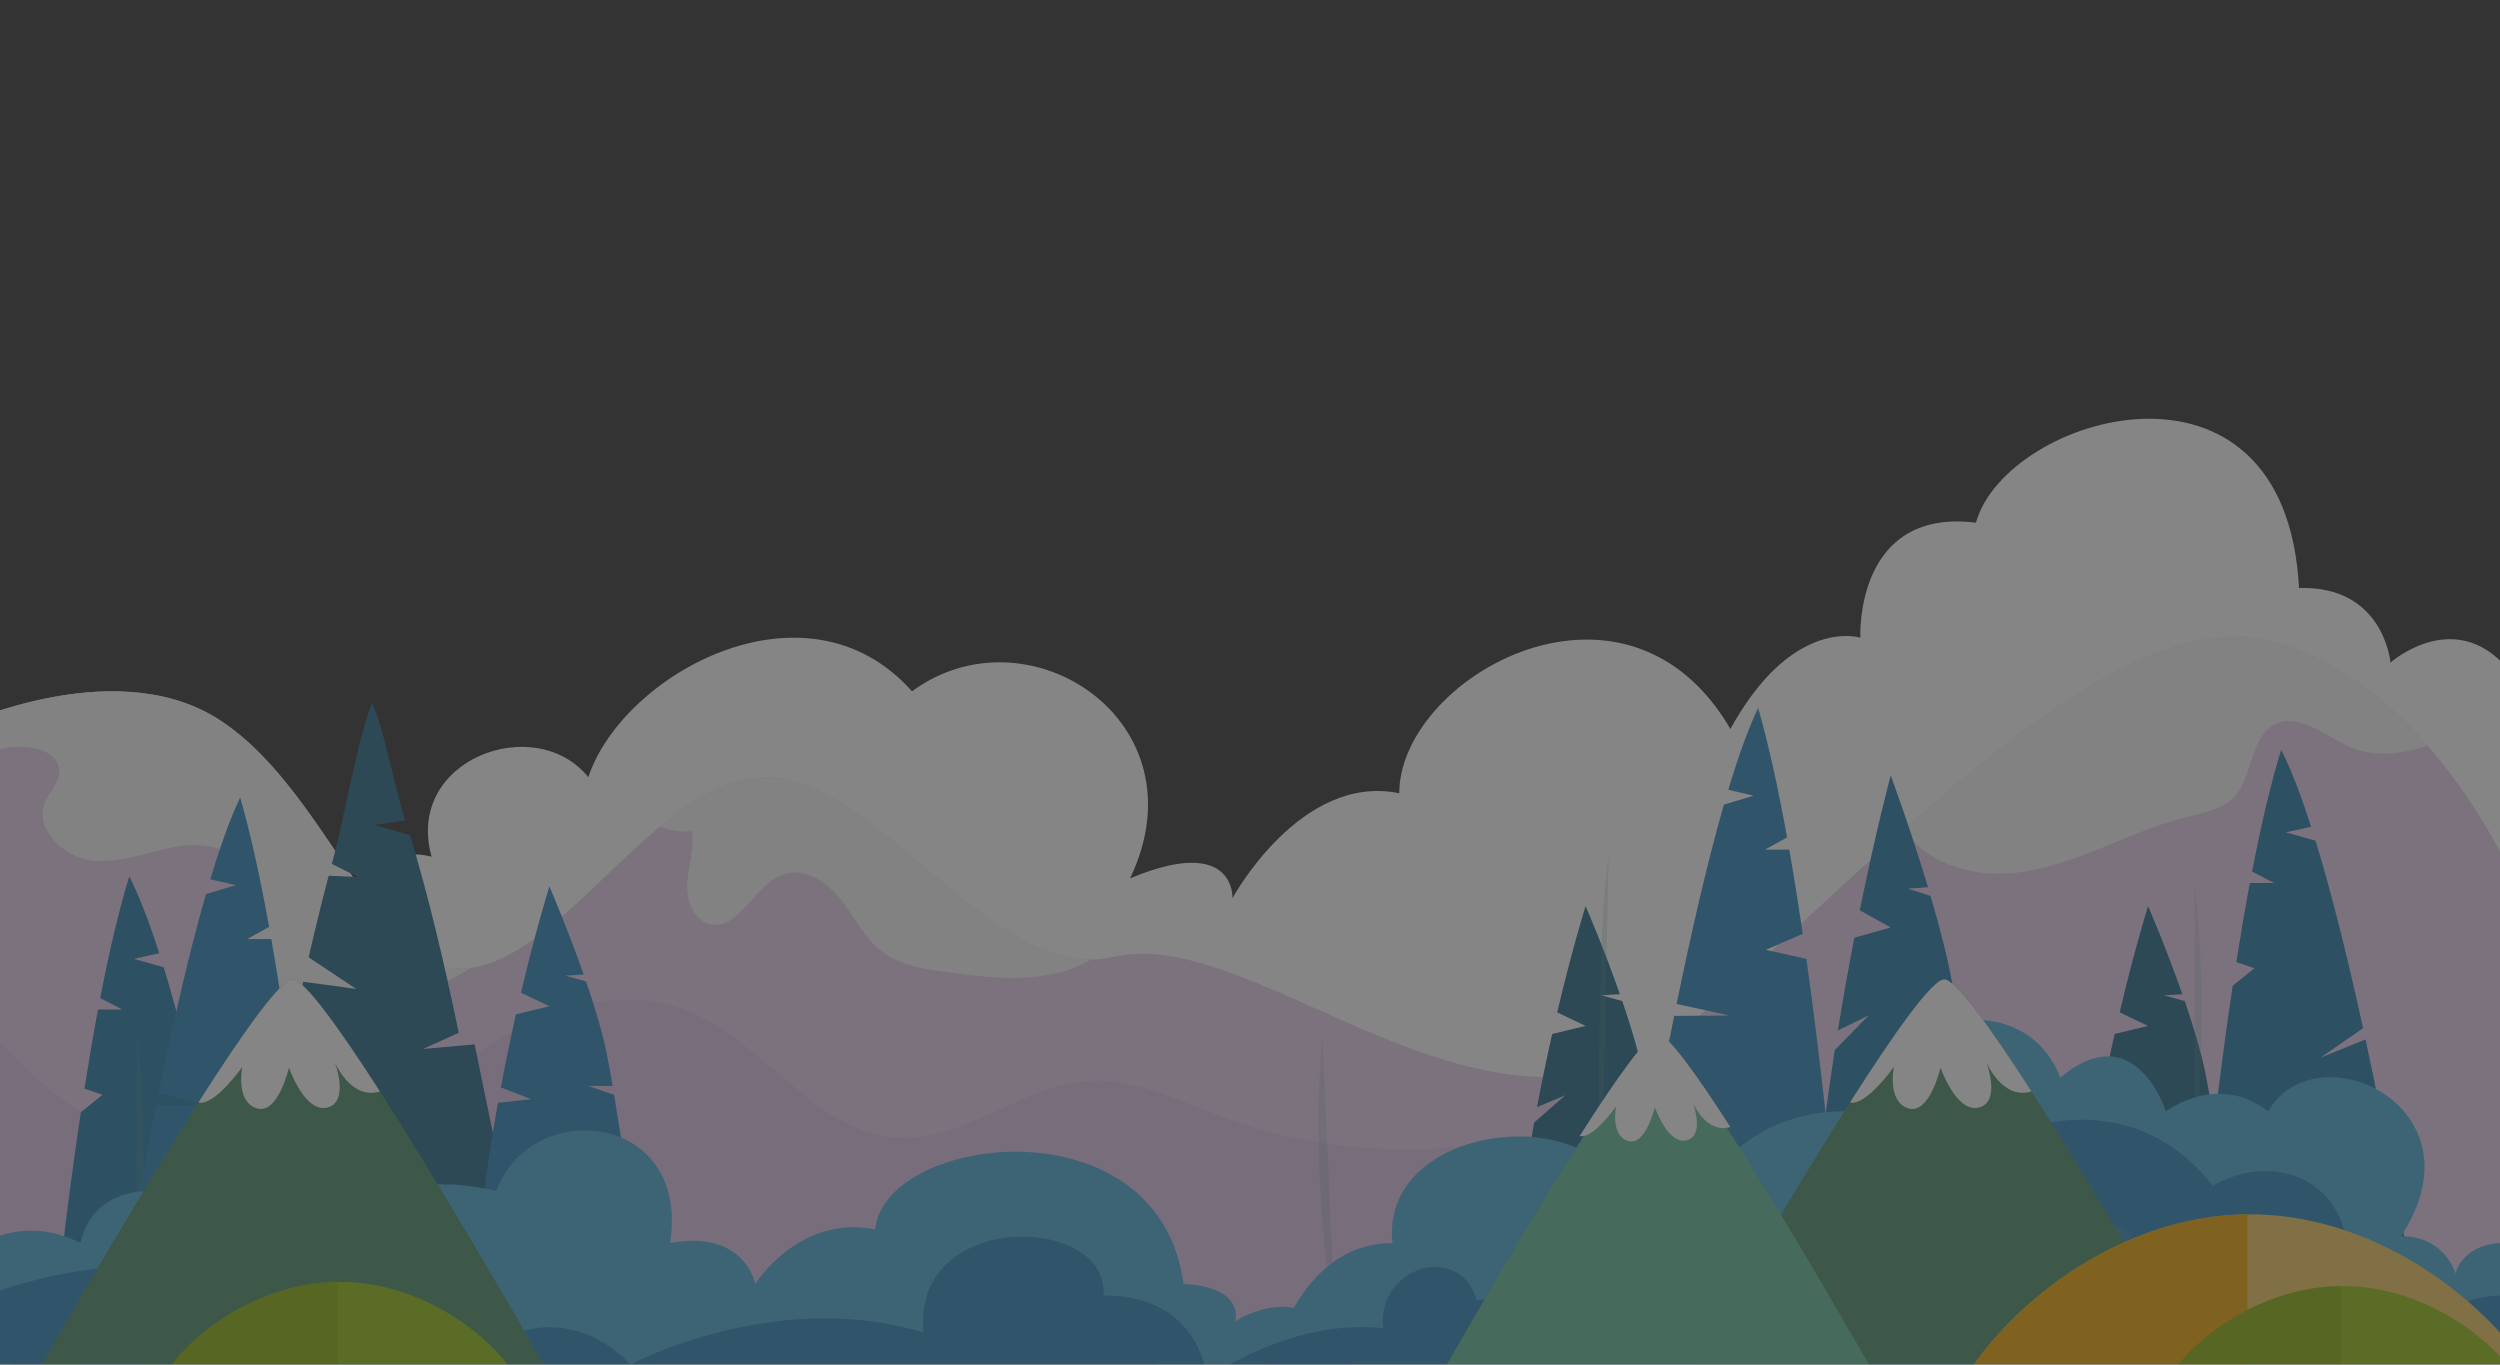 <?xml version="1.0" encoding="utf-8"?>
<!-- Generator: Adobe Illustrator 16.0.0, SVG Export Plug-In . SVG Version: 6.00 Build 0)  -->
<!DOCTYPE svg PUBLIC "-//W3C//DTD SVG 1.1//EN" "http://www.w3.org/Graphics/SVG/1.1/DTD/svg11.dtd">
<svg version="1.1" id="圖層_1" xmlns="http://www.w3.org/2000/svg" xmlns:xlink="http://www.w3.org/1999/xlink" x="0px" y="0px"
	 width="480px" height="262px" viewBox="0 0 480 262" enable-background="new 0 0 480 262" xml:space="preserve">
<rect x="0" y="0" width="480" height="262" fill="#333333" stroke="none"/>
<g opacity="0.4">
	<defs>
		<rect id="SVGID_3_" y="76.493" opacity="0.4" width="480" height="185.507"/>
	</defs>
	<clipPath id="SVGID_2_">
		<use xlink:href="#SVGID_3_"  overflow="visible"/>
	</clipPath>
	<g clip-path="url(#SVGID_2_)">
		<path fill="#FFFFFF" d="M482.552,129.709v80.805l-14.84,0.458l-8.342,0.263l-16.682,0.518l-3.162,0.099l-3.089,0.1l-2.957,0.092
			l-9.527,0.295l-1.744,0.058l-0.828,0.021l-4.235,0.137l-1.574,0.045l-8.577,0.27l-20.002,0.623l-11.581,0.36l-2.257,0.066
			l-0.484,0.019l-5.626,0.17l-6.006,0.191l-13.936,0.434l-2.86,0.092l-12.401,0.387l-7.724,0.235l-0.832,0.027l-15.511,0.484
			l-0.801,0.025l-5.914,0.185l-1.068,0.032l-10.399,0.321l-0.416,0.013l-15.92,0.5l-0.335,0.005l-4.467,0.14l-1.805,0.058
			l-11.914,0.374l-1.561,0.046l-7.293,0.231l-3.874,0.117l-117.85,3.671l-4.401,0.13l-20.585,0.645l-3.516,0.111l-1.841,0.059
			l-42.534,1.319l-1.239,0.038l-5.89,0.184l-0.897,0.034l-2.159,0.065l-1.166,0.032l-3.278,0.104l-3.877,0.118l-5.226,0.165
			l-1.312,0.04l-12.361,0.384l-23.154,0.723v-48.009c0,0,11.016-17.713,26.066-9.18c1.129-1.235,2.342-2.35,3.62-3.346
			c12.669-9.844,31.936-8.013,42.462,3.745c1.352,1.501,2.551,3.166,3.58,4.988c0,0,0.865-1.808,2.518-3.889
			c2.244-2.806,5.915-6.104,10.84-6.085c0.971,0.007,1.994,0.145,3.056,0.435c-5.231-18.723,19.942-27.886,30.093-15.268
			c6.54-19.812,41.873-39.332,62.148-16.485c22.245-16.407,56.268,5.776,41.873,35.904c20.283-8.48,19.659,3.803,19.659,3.803
			s13.05-24.062,32.022-20.14c0-20.468,36.815-42.966,58.364-19.489c1.861,2.031,3.612,4.4,5.213,7.147
			c4.671-8.472,9.482-12.998,13.627-15.371c6.485-3.718,11.318-2.151,11.318-2.151s-1.199-24.972,22.2-22.086
			c5.729-20.667,59.443-36.682,62.028,12.545c16.322-0.499,17.562,14.316,17.562,14.316S472.054,115.615,482.552,129.709z"/>
		<g>
			<path fill="#E6CFED" d="M482.552,168.637v102.352H-9.279v-131.03c0,0,30.295-14.708,50.75-2.164
				c9.273,5.693,16.42,15.962,22.893,25.562c0.971,1.449,1.936,2.879,2.879,4.274c0.164,0.236,0.321,0.475,0.485,0.709
				c0.414,0.604,0.826,1.207,1.239,1.796c5.365,7.714,10.506,13.989,16.355,15.491c0.695,0.177,1.404,0.288,2.118,0.329
				c1.023,0.05,2.046,0,3.062-0.146h0.007c4.066-0.584,8.099-2.684,12.125-5.601c1.752-1.268,3.496-2.691,5.246-4.212
				c6.217-5.395,12.467-12.019,18.88-17.332c6.531-5.402,13.228-9.448,20.231-9.448c20.224,0,40.842,35.09,62.527,34.999
				c1.449-0.006,2.898-0.171,4.361-0.513c9.2-2.155,20.368,1.902,32.514,7.188c5.036,2.19,10.242,4.592,15.549,6.855
				c5.056,2.15,10.202,4.167,15.377,5.749c3.129,0.957,6.269,1.758,9.412,2.321c1.565,0.29,3.134,0.513,4.693,0.669
				c4.099,0.435,8.177,0.413,12.225-0.21c1.114-0.169,2.23-0.392,3.338-0.662c0.334-0.078,0.674-0.164,1.01-0.257
				c4.826-1.283,9.574-3.534,14.191-6.989c0.846-0.637,1.684-1.311,2.523-2.033c3.759-3.225,7.576-6.623,11.438-10.126
				c5.541-5.022,11.169-10.255,16.827-15.463c0.125-0.111,0.243-0.223,0.366-0.334c1.352-1.246,2.702-2.485,4.053-3.72
				c2.736-2.504,5.476-4.982,8.211-7.422c1.332-1.187,2.663-2.359,3.987-3.521c0.229-0.197,0.452-0.394,0.675-0.584
				c2.802-2.439,5.588-4.812,8.362-7.095c2.517-2.072,5.022-4.073,7.515-5.973c5.744-4.395,11.404-8.283,16.919-11.431
				c11.345-6.468,22.081-9.771,31.694-7.752c12.984,2.734,23.516,11.286,31.352,20.258
				C476.867,155.499,482.552,168.637,482.552,168.637z"/>
			<path opacity="0.1" fill="#9D56A0" d="M323.285,215.472c0.005,5.102-0.619,10.203-2.172,14.853
				c-1.593,4.796-4.17,9.116-8.052,12.465c-0.021,0.015-0.033,0.033-0.053,0.046c-5.148,4.428-11.87,6.493-18.513,7.957
				c-0.23,0.051-0.46,0.099-0.69,0.148c-0.188,0.041-0.387,0.086-0.576,0.12c-3.213,0.681-6.445,1.264-9.699,1.782
				c-3.146,0.5-6.302,0.94-9.47,1.338c-3.62,0.461-7.247,0.873-10.878,1.279c-2.237,0.25-4.467,0.498-6.703,0.748
				c-0.013,0-0.026,0.007-0.039,0.007c-0.053,0.007-0.104,0.013-0.157,0.019c-3.331,0.375-6.663,0.768-9.982,1.199
				c-0.314,0.047-0.628,0.087-0.949,0.126c-2.65,0.36-5.292,0.747-7.922,1.18c-2.288,0.382-4.57,0.794-6.84,1.254
				c-0.918,0.183-1.842,0.379-2.754,0.583c-0.111,0.021-0.225,0.046-0.328,0.072c-1.128,0.242-2.244,0.505-3.357,0.78v0.007
				c-1.103,0.268-2.197,0.551-3.285,0.852c-1.85,0.505-3.686,1.057-5.516,1.653c-1.66,0.543-3.312,1.121-4.951,1.751
				c-0.537,0.203-1.076,0.412-1.613,0.628c-3.259,1.313-6.433,2.79-9.553,4.375c-0.198,0.099-0.389,0.196-0.586,0.295H-9.279
				v-77.499c3.666,1.777,7.096,4.484,9.992,7.298c4.678,4.538,9.273,9.752,14.92,12.677c1.744,0.905,3.588,1.587,5.561,1.968
				c1.699,0.327,3.377,0.406,5.043,0.301c0.407-0.026,0.814-0.064,1.22-0.11c2.63-0.315,5.228-1.068,7.812-2.04
				c1.055-0.395,2.105-0.826,3.16-1.286c4.557-1.961,9.109-4.314,13.783-5.803c0.801-0.256,1.615-0.486,2.421-0.676
				c2.118-0.524,4.263-0.819,6.453-0.786c7.397,0.117,14.8,4.078,21.923,2.06c3.135-0.892,5.816-2.86,8.485-4.775
				c0.414-0.301,0.833-0.596,1.247-0.892c1.789-1.253,3.671-2.419,5.619-3.476c4.859-2.636,10.145-4.577,15.502-5.469
				c6.23-1.024,12.552-0.631,18.421,1.764c14.696,6.005,24.343,23.372,40.199,24.211c12.833,0.683,23.798-10.146,36.625-10.913
				c8.8-0.524,17.063,3.734,25.313,6.833c2.545,0.959,5.121,1.805,7.731,2.533c1.241,0.354,2.479,0.682,3.73,0.979
				c2.422,0.581,4.859,1.072,7.318,1.468c0.538,0.099,1.082,0.177,1.628,0.256c4.163,0.616,8.373,0.964,12.583,1.056
				c0.551,0.013,1.108,0.019,1.659,0.019c3.825,0.028,7.654-0.156,11.463-0.556c1.995-0.205,3.975-0.474,5.948-0.795
				c0.899-0.144,1.796-0.301,2.689-0.479c1.043-0.189,2.086-0.404,3.127-0.636c2.591-0.57,5.154-1.245,7.693-2.02
				c0.386-0.117,0.773-0.236,1.153-0.36c1.961-0.616,3.903-1.298,5.823-2.039c0.287-0.112,0.57-0.224,0.859-0.341
				c5.122-2.021,10.073-4.475,14.786-7.339C323.027,209.162,323.276,212.315,323.285,215.472z"/>
			<path fill="#F8F8F8" d="M90.503,185.811c-1.495,0.898-3.017,1.751-4.558,2.557c-0.951,0.505-1.908,0.991-2.879,1.455
				c-6.826,3.294-14.485,5.807-21.909,4.278c-1.325-0.275-2.629-0.717-3.876-1.307c-5.718-2.688-10.139-8.387-9.403-14.571
				c0.321-2.701,1.567-5.325,1.265-8.033c-0.642-5.777-7.784-8.485-13.555-7.855c-5.127,0.563-10.078,2.707-15.181,2.957
				c-0.644,0.032-1.292,0.037-1.94,0c-5.805-0.327-12.002-5.816-9.831-11.207c0.8-1.98,2.609-3.601,2.735-5.739
				c0.254-4.497-6.243-5.58-10.658-4.676c-3.377,0.689-6.708,1.562-9.992,2.604v-6.314c0,0,30.295-14.708,50.75-2.164
				c9.273,5.693,16.42,15.962,22.893,25.562c0.971,1.449,1.936,2.879,2.879,4.274c0.164,0.236,0.321,0.475,0.485,0.709
				c0.414,0.604,0.826,1.207,1.239,1.796c5.365,7.714,10.506,13.989,16.355,15.491c0.695,0.177,1.404,0.288,2.118,0.329
				C88.464,186.006,89.486,185.956,90.503,185.811z"/>
			<path fill="#F8F8F8" d="M209.52,184.217c-8.157,4.86-18.716,3.717-28.264,2.354c-4.098-0.589-8.381-1.252-11.719-3.712
				c-3.463-2.545-5.363-6.635-8.006-10.033c-2.645-3.39-6.927-6.321-11.013-4.99c-5.771,1.869-8.708,11.267-14.511,9.51
				c-3.122-0.944-4.289-4.834-4.041-8.086c0.25-3.245,1.404-6.48,0.893-9.699c-2.065,0.241-4.191-0.072-6.099-0.894
				c6.531-5.402,13.228-9.448,20.231-9.448C167.216,149.218,187.834,184.308,209.52,184.217z"/>
			<path fill="#F8F8F8" d="M466.111,143.173c-4.918,1.632-9.973,2.287-14.669,0.346c-4.906-2.032-9.864-6.808-14.63-4.466
				c-4.899,2.408-4.134,9.968-7.869,13.942c-2.355,2.512-6.033,3.115-9.371,3.942c-14.114,3.501-28.245,14.224-43.406,9.723
				c-4.919-1.454-8.335-4.077-10.559-7.39c24.796-22.093,49.359-40.52,69.152-36.355
				C447.744,125.649,458.275,134.201,466.111,143.173z"/>
		</g>
	</g>
	<g clip-path="url(#SVGID_2_)">
		<path fill="#246887" d="M319.959,233.812l-7.112-0.929l6.801-1.131c-0.988-6.547-1.962-12.802-2.784-17.767l-4.99-1.709h4.7
			c-0.438-2.581-0.824-4.729-1.141-6.272c-0.854-4.175-2.345-9.091-3.957-13.799l-4.02-1.106l3.563-0.21
			c-3.155-9.009-6.583-16.924-6.583-16.924s-2.499,7.911-5.458,20.409v0.004l5.458,2.597l-6.417,1.547
			c-0.969,4.286-1.957,9-2.911,14.039l5.442-2.278l-5.985,5.232c-3.03,16.809-5.484,36.823-5.062,56.32c26.256,0,35.956,0,35.956,0
			S322.696,252.097,319.959,233.812z"/>
		<path fill="#246887" d="M427.954,233.812l-7.112-0.929l6.801-1.131c-0.988-6.547-1.962-12.802-2.784-17.767l-4.99-1.709h4.7
			c-0.438-2.581-0.824-4.729-1.141-6.272c-0.854-4.175-2.345-9.091-3.957-13.799l-4.02-1.106l3.563-0.21
			c-3.155-9.009-6.583-16.924-6.583-16.924s-2.499,7.911-5.458,20.409v0.004l5.458,2.597l-6.417,1.547
			c-0.969,4.286-1.957,9-2.911,14.039l5.442-2.278l-5.985,5.232c-3.03,16.809-5.484,36.823-5.062,56.32c26.256,0,35.956,0,35.956,0
			S430.691,252.097,427.954,233.812z"/>
		<path fill="#246887" d="M81.172,201.407l6.912-3.116c-2.835-13.646-6.002-26.981-9.375-37.938l-6.839-1.981l5.938-0.855
			c-2.035-6.287-4.256-18.481-6.398-22.501c-2.751,6.782-5.25,21.839-7.696,30.852l5.039,2.519l-5.646-0.248
			c-1.335,5.046-2.617,10.307-3.843,15.669l9.119,6.062l-10.168-1.373c-8.831,40.15-14.381,83.986-14.381,83.986l63.568,6.316
			c0,0-8.811-41.763-16.274-78.278L81.172,201.407z"/>
		<path fill="#247CA7" d="M445.501,203.094l8.205-5.693c-2.834-12.966-5.937-25.616-9.121-35.983l-5.721-1.61l4.876-1.069
			c-1.909-5.942-3.842-11.014-5.76-14.778c-2.027,6.617-3.889,14.633-5.581,23.379l4.254,2.201h-4.673
			c-0.921,4.894-1.789,9.991-2.605,15.186l3.461,1.176l-4.159,3.364c-5.838,38.867-8.833,81.132-8.833,81.132h47.332
			c0,0-5.511-36.145-13-70.839L445.501,203.094z"/>
		<path opacity="0.2" fill="#67A2A0" d="M253.902,199.09l2.588,57.421C256.49,256.511,251.285,226.904,253.902,199.09z"/>
		<path opacity="0.2" fill="#67A2A0" d="M421.383,169.82v53.973C421.383,223.793,424.347,194.244,421.383,169.82z"/>
		<path fill="#247CA7" d="M32.34,227.386l8.205-5.693c-2.836-12.965-5.938-25.617-9.121-35.982l-5.72-1.611l4.875-1.069
			c-1.909-5.942-3.843-11.015-5.76-14.778c-2.026,6.618-3.888,14.635-5.581,23.378l4.254,2.201h-4.673
			c-0.921,4.896-1.788,9.993-2.605,15.186l3.46,1.176l-4.157,3.365c-5.839,38.867-8.833,81.132-8.833,81.132h47.332
			c0,0-5.512-36.143-13.002-70.838L32.34,227.386z"/>
		<path opacity="0.2" fill="#67A2A0" d="M26.236,198.118v53.97C26.236,252.088,29.2,222.539,26.236,198.118z"/>
		<path fill="#2B87BE" d="M332.059,194.981l-10.151-2.222c2.824-13.791,5.911-27.246,9.081-38.27l5.696-1.713l-4.855-1.14
			c1.901-6.32,3.827-11.714,5.737-15.718c2.017,7.04,3.871,15.564,5.555,24.864l-4.235,2.344h4.653
			c0.916,5.204,1.781,10.627,2.596,16.151l-7.09,3.088l7.783,1.739c5.813,41.339,8.795,86.29,8.795,86.29h-47.127
			c0,0,5.488-38.442,12.943-75.342L332.059,194.981z"/>
		<path fill="#247CA7" d="M379.896,224.817l-7.733-1.179l7.396-1.434c-1.075-8.308-2.135-16.246-3.03-22.546l-5.423-2.168h5.11
			c-0.476-3.274-0.898-6.003-1.242-7.959c-0.928-5.297-2.549-11.534-4.302-17.511l-4.371-1.402l3.876-0.268
			c-3.431-11.432-7.161-21.475-7.161-21.475s-2.717,10.039-5.934,25.898v0.004l5.934,3.295l-6.977,1.963
			c-1.055,5.438-2.128,11.419-3.168,17.812l5.922-2.887l-6.51,6.638c-3.295,21.329-5.965,46.726-5.506,71.466
			c28.551,0,39.1,0,39.1,0S382.873,248.019,379.896,224.817z"/>
		<path opacity="0.2" fill="#67A2A0" d="M308.856,164.588l-1.597,75.598C307.26,240.186,305.949,183.487,308.856,164.588z"/>
		<path fill="#2B87BE" d="M40.611,212.16l-10.151-2.222c2.821-13.791,5.91-27.245,9.081-38.271l5.695-1.714l-4.854-1.137
			c1.901-6.321,3.827-11.715,5.735-15.719c2.018,7.039,3.871,15.565,5.557,24.864l-4.236,2.344h4.654
			c0.916,5.204,1.78,10.627,2.594,16.149l-7.088,3.091l7.781,1.738c5.814,41.341,8.797,86.29,8.797,86.29H17.048
			c0,0,5.487-38.44,12.944-75.341L40.611,212.16z"/>
		<path opacity="0.2" fill="#67A2A0" d="M44.422,211.269l-1.596,75.6C42.826,286.868,41.516,230.168,44.422,211.269z"/>
		<path fill="#2B87BE" d="M121.006,230.03l-7.112-0.927l6.8-1.132c-0.986-6.547-1.959-12.801-2.785-17.767l-4.988-1.708h4.699
			c-0.435-2.582-0.823-4.731-1.14-6.273c-0.854-4.175-2.345-9.091-3.958-13.799l-4.018-1.105l3.563-0.21
			c-3.155-9.009-6.585-16.923-6.585-16.923s-2.498,7.91-5.456,20.408v0.003l5.456,2.599l-6.414,1.546
			c-0.97,4.285-1.957,8.999-2.912,14.037l5.81,2.269l-6.352,0.688c-3.031,16.807-5.485,36.821-5.063,56.318
			c26.255,0,35.956,0,35.956,0S123.744,248.315,121.006,230.03z"/>
	</g>
	<path clip-path="url(#SVGID_2_)" fill="#4CADD7" d="M482.552,238.658v32.33H241.835c0,0,0.225-1.822,0.854-4.596
		c0.525-2.354,1.346-5.392,2.565-8.591c0.031-0.078,0.064-0.165,0.098-0.243c0.827-2.132,1.83-4.329,3.041-6.439
		c1.681-2.912,3.76-5.646,6.329-7.812c0.368-0.306,0.742-0.608,1.136-0.89c2.55-1.882,5.554-3.2,9.069-3.614
		c0.78-0.098,1.593-0.145,2.426-0.145c-0.406-3.672,0.314-6.885,1.837-9.606c2.313-4.138,6.479-7.141,11.344-8.924
		c1.462-0.539,2.99-0.967,4.546-1.28c0.124-0.026,0.247-0.047,0.372-0.072c1.26-0.235,2.538-0.4,3.823-0.484
		c0.067-0.014,0.132-0.014,0.197-0.014c0.944-0.064,1.888-0.086,2.826-0.06c2.729,0.06,5.411,0.467,7.896,1.239
		c2.544,0.788,4.877,1.955,6.819,3.518c0.21,0.161,0.407,0.331,0.604,0.51c2.465,2.17,4.223,5.037,4.872,8.63
		c4.282-2.519,6.958-2.622,8.624-1.79c2.669,1.318,2.775,5.003,2.775,5.003s0.49-1.81,1.774-4.387
		c1.109-2.216,2.801-5.01,5.28-7.713c3.087-3.377,7.396-6.608,13.299-8.405c0.938-0.289,1.908-0.538,2.926-0.749
		c2.741-0.556,5.783-0.82,9.153-0.681c0.63-2.965,1.87-5.619,3.548-7.916c1.324-1.823,2.932-3.423,4.716-4.768
		c2.184-1.646,4.629-2.911,7.187-3.75c0.414-0.139,0.833-0.263,1.26-0.374c1.487-0.405,3.01-0.671,4.518-0.762
		c3.077-0.217,6.127,0.217,8.866,1.371c3.954,1.658,7.273,4.82,9.162,9.711c5.29-4.438,9.435-4.74,12.557-3.344
		c4.296,1.928,6.663,7.058,7.438,9.036c0.197,0.499,0.288,0.795,0.288,0.795s0.46-0.362,1.286-0.84
		c0.964-0.571,2.433-1.312,4.235-1.844c0.302-0.09,0.61-0.176,0.926-0.248c0.393-0.098,0.798-0.177,1.213-0.242
		c2.911-0.473,6.388-0.236,9.961,1.823c0.662,0.38,1.34,0.832,2.006,1.351c0.296-0.512,0.617-0.998,0.951-1.442
		c0.768-1.009,1.64-1.856,2.598-2.559c1.291-0.943,2.734-1.618,4.263-2.032c5.264-1.456,11.535,0.104,16.072,3.875
		c6.256,5.199,9.201,14.611,1.627,26.119c8.505,0,10.473,7.18,10.473,7.18s0.367-1.959,2.321-3.617
		C475.404,239.538,478.101,238.364,482.552,238.658z"/>
	<path clip-path="url(#SVGID_2_)" fill="#4CADD7" d="M260.448,264.831c-1.34,0.551-2.604,1.068-3.799,1.562
		c-4.76,1.96-8.394,3.456-11.16,4.596c-0.025,0.008-0.06,0.021-0.085,0.033c-0.42,0.17-0.819,0.334-1.2,0.494
		c-0.893,0.365-1.678,0.692-2.374,0.975c-5.227,2.151-5.227,2.151-5.227,2.151l-1.489-0.02h-0.046l-0.328-0.007l-5.486-0.084
		l-5.045-0.073l-7.862-0.118l-6.388-0.091l-11.816-0.178l-5.227-0.079l-0.361-0.006l-24.48-0.361l-40.396-0.604l-16.793-0.248
		l-3.043-0.048l-0.381-0.005l-1.344-0.021l-15.023-0.222l-30.396-0.444l-10.445-0.159l-6.336-0.092l-0.768-0.013l-0.551-0.006
		l-18.898-0.284l-15.03-0.223l-17.948-0.269V242.98c0,0,8.859-9.85,21.581-5.64c1.036,0.342,2.091,0.778,3.174,1.317
		c1.128-5.9,5.751-9.147,10.761-9.816c0.42-0.059,0.84-0.092,1.26-0.11c1.442-0.071,2.893,0.07,4.275,0.413
		c4.689,1.167,8.676,4.688,9.221,10.492c0.596-0.479,1.174-0.899,1.744-1.272c0,0,0,0,0.006,0c0.381-0.249,0.754-0.473,1.123-0.677
		c0.006-0.005,0.012-0.005,0.02-0.005c1.953-1.069,3.73-1.516,5.33-1.536c3.548-0.057,6.217,1.956,7.916,3.804
		c1.436,1.575,2.176,3.03,2.176,3.03s8.645-19.758,33.715-14.774c0.741,0.144,1.496,0.315,2.27,0.505
		c0.32-0.885,0.693-1.725,1.12-2.505c0.768-1.416,1.698-2.668,2.761-3.758c5.24-5.402,13.535-6.789,20.055-4.04
		c1.816,0.762,3.494,1.842,4.932,3.266c3.188,3.124,5.174,7.857,4.793,14.217c-0.007,0.243-0.026,0.487-0.053,0.735
		c-0.014,0.222-0.033,0.445-0.064,0.669c-0.045,0.445-0.105,0.905-0.178,1.363c14.395-2.615,16.355,7.851,16.355,7.851
		s8.309-13.346,23.018-10.466c0.189-1.928,0.949-3.726,2.15-5.357c10.223-13.87,52.784-15.784,57.06,15.823
		c11.979,0.656,9.922,7.2,9.922,7.2s0.282-0.19,0.78-0.474c1.691-0.943,5.914-2.923,10.451-2.116
		c2.369,0.42,4.829,1.599,7.046,4.093c0.287,0.319,0.569,0.655,0.845,1.021c1.501,1.974,2.88,4.61,4.008,8.106
		C260.342,264.503,260.395,264.669,260.448,264.831z"/>
	<path clip-path="url(#SVGID_2_)" fill="#2B87BE" d="M482.552,248.843v22.146H-9.279v-19.463c0,0,8.124-4.274,20.709-6.813
		c4.439-0.9,9.424-1.575,14.807-1.776c0.23-0.009,0.466-0.013,0.695-0.021c0.676-0.02,1.352-0.031,2.033-0.039
		c4.355-0.025,8.938,0.275,13.673,1.035c0.36,0.06,0.728,0.118,1.089,0.178c0.492,0.092,0.984,0.175,1.476,0.274
		c0.866,0.165,1.737,0.349,2.609,0.553c3.384,0.773,6.82,1.79,10.296,3.101c2.643,0.996,5.299,2.157,7.961,3.509
		c6.656-13.168,18.415-13.751,25.34-8.467c4.032,3.075,6.42,8.146,5.193,13.878c2.04-0.958,3.987-1.548,5.822-1.851
		c5.733-0.957,10.434,0.833,13.674,2.833c0.098,0.053,0.189,0.111,0.281,0.17v0.009h0.008c0.518,0.326,0.996,0.654,1.43,0.977
		c0.873,0.655,1.58,1.271,2.104,1.77c0.722,0.688,1.103,1.148,1.103,1.148s0.897-0.479,2.537-1.214
		c0.524-0.243,1.135-0.506,1.81-0.786c8.893-3.726,30.159-10.756,51.938-4.166c-1.796-18.322,20.632-21.947,30.284-15.336
		c0.099,0.064,0.189,0.123,0.275,0.195c0.301,0.211,0.584,0.439,0.852,0.675c1.254,1.09,2.198,2.395,2.716,3.908
		c0.368,1.05,0.524,2.203,0.433,3.45c0.701-0.007,1.377,0.013,2.033,0.053c1.2,0.071,2.32,0.208,3.364,0.419
		c0.833,0.158,1.612,0.36,2.348,0.59c1.048,0.336,2,0.729,2.878,1.18c0.171,0.088,0.342,0.18,0.514,0.271
		c4.223,2.348,6.432,5.901,7.586,8.762c1.043,2.597,1.215,4.617,1.215,4.617s2.012-1.451,5.389-3.233
		c2.177-1.155,4.918-2.447,8.061-3.574c0.342-0.125,0.694-0.251,1.047-0.369c2.801-0.949,5.884-1.755,9.138-2.221
		c0.273-0.042,0.55-0.073,0.825-0.112c0.053-0.008,0.11-0.014,0.163-0.021c2.206-0.261,4.485-0.366,6.802-0.248
		c0.767,0.032,1.533,0.098,2.307,0.183c-0.543-5.638,2.688-9.634,6.61-11.122c4.441-1.691,9.767-0.17,11.425,5.824
		c0.157-0.032,0.309-0.061,0.458-0.079c4.06-0.708,7.029,0.047,9.201,1.424c0.538,0.348,1.029,0.733,1.476,1.141
		c3.566,3.285,4.211,8.248,4.211,8.248s6.845-14.098,23.423-18.483c1.358-0.362,2.773-0.656,4.262-0.866
		c0.927-0.146,1.884-0.251,2.867-0.316c1.928-0.144,3.954-0.15,6.093-0.006c0.863,0.059,1.745,0.139,2.642,0.25
		c0.211-0.191,0.419-0.367,0.63-0.537c0.006,0,0.006-0.009,0.006-0.009c2.099-1.698,4.329-2.623,6.5-3.062
		c4.898-0.982,9.501,0.531,11.666,1.444c0.82,0.346,1.291,0.604,1.291,0.604s0.105-0.282,0.335-0.755
		c0.61-1.24,2.08-3.791,4.768-5.942c1.628-1.291,3.686-2.445,6.276-3.074c1.252-0.31,2.63-0.494,4.144-0.513
		c0.322,0,0.655,0,0.999,0.014c0.609-4.453,5.664-9.187,12.662-11.91c5.58-2.176,12.399-3.081,19.181-1.554
		c5.109,1.142,10.196,3.667,14.722,8.054c1.188,1.155,2.336,2.433,3.438,3.85c0.67-0.367,1.337-0.696,1.999-0.99
		c5.161-2.27,10.087-2.297,14.095-0.743c0.49,0.185,0.969,0.396,1.428,0.632c7.063,3.58,10.644,12.36,6.362,21.857
		c11.384-0.894,14.949,7.816,14.949,7.816s4.421-5.043,11.693-6.84C477.508,248.837,479.922,248.589,482.552,248.843z"/>
	<path opacity="0.2" clip-path="url(#SVGID_2_)" fill="#67A2A0" d="M336.698,270.991c0,0,4.979-10.444,20.479-8.631
		c-2.814-14.541,7.126-17.693,13.405-14.021c1.302-3.672,6.042-1.403,6.042-1.403s0.948-10.444,11.255-8.549
		c6.639-7.582,25.711-6.16,25.83,8.529c6.517,0.238,6.28,5.518,6.28,5.518s4.857-5.161,9.596-2.674
		c2.845-7.345,16.47-2.962,12.56,6.991c5.807-0.237,7.7,5.687,6.516,8.885c7.346-1.422,11.61,5.452,11.61,5.452L336.698,270.991z"/>
	<path opacity="0.2" clip-path="url(#SVGID_2_)" fill="#67A2A0" d="M325.795,270.935c0,0,0.436-7.852-7.196-7.415
		c-1.745-7.85-12.213-5.233-11.777,2.181c-11.121-2.181-18.1,5.388-18.1,5.388L325.795,270.935z"/>
	<path opacity="0.2" clip-path="url(#SVGID_2_)" fill="#67A2A0" d="M102.3,271.088l-10.701-0.008L60.6,271.049l-10.492-0.007
		l-6.086-0.008h-1.43l-18.808-0.019l-15.089-0.014l-17.975-0.014v-9.062c0,0,11.377-0.879,18.734,1.207
		c1.574,0.444,2.965,1.028,4.02,1.783c4.303-5.424,8.768-5.115,12.027-3.62c2.905,1.337,4.847,3.62,4.847,3.62
		s5.345-6.31,12.185-7.805c0.302-0.072,0.609-0.131,0.924-0.17c0.834-0.132,1.686-0.177,2.552-0.132
		c0.524,0.025,1.056,0.086,1.587,0.19c2.118,0.407,4.287,1.432,6.42,3.351c1.68-0.825,3.476-1.343,5.305-1.593
		c8.57-1.168,17.857,3.605,18.959,10.303c3.521-2.341,8.066-2.487,12.256-1.818c0.945,0.151,1.869,0.348,2.762,0.565
		c0.328,0.079,0.648,0.164,0.963,0.249c3.936,1.061,7.051,2.538,7.844,2.931C102.235,271.055,102.3,271.088,102.3,271.088z"/>
	<g clip-path="url(#SVGID_2_)">
		<path fill="#4C8E67" d="M373.299,188.041c-6.496,0-52.765,81.924-52.765,81.924h105.529
			C426.063,269.965,379.796,188.041,373.299,188.041z"/>
		<path fill="#FFFFFF" d="M363.626,204.839c0,0-1.371,6.629,2.74,7.954c4.117,1.329,6.213-7.808,6.213-7.808s3.03,8.768,7.363,7.663
			c4.327-1.106,1.442-8.694,1.442-8.694s3.059,7.331,8.662,5.607c-7.896-12.275-14.566-21.521-16.748-21.521
			c-2.308,0-9.619,10.314-18.095,23.624C358.239,212.475,363.626,204.839,363.626,204.839z"/>
	</g>
	<g clip-path="url(#SVGID_2_)">
		<path fill="#4C8E67" d="M56.201,188.041c-6.496,0-52.764,81.924-52.764,81.924h105.527
			C108.965,269.965,62.697,188.041,56.201,188.041z"/>
		<path fill="#FFFFFF" d="M46.527,204.839c0,0-1.371,6.629,2.742,7.954c4.116,1.329,6.211-7.808,6.211-7.808
			s3.033,8.768,7.364,7.663c4.328-1.106,1.441-8.694,1.441-8.694s3.06,7.331,8.663,5.607c-7.896-12.275-14.566-21.521-16.748-21.521
			c-2.309,0-9.619,10.314-18.095,23.624C41.143,212.475,46.527,204.839,46.527,204.839z"/>
	</g>
	<g clip-path="url(#SVGID_2_)">
		<path fill="#61BB98" d="M318.316,199.718c-5.395,0-43.82,68.04-43.82,68.04h87.642
			C362.138,267.758,323.715,199.718,318.316,199.718z"/>
		<path fill="#FFFFFF" d="M310.285,212.45c0,0-1.139,5.507,2.275,6.606c3.419,1.101,5.159-6.483,5.159-6.483
			s2.516,7.277,6.111,6.362c3.598-0.919,1.201-7.219,1.201-7.219s2.541,6.085,7.193,4.656
			c-6.556-10.193-12.097-17.874-13.909-17.874c-1.915,0-7.985,8.565-15.026,19.621C305.811,218.794,310.285,212.45,310.285,212.45z"
			/>
	</g>
	<g clip-path="url(#SVGID_2_)">
		<path fill="#F5CA5F" d="M374.349,270.105c6.608-15.553,29.965-36.996,57.733-36.95c27.643,0.049,50.858,21.397,57.548,36.955
			L374.349,270.105z"/>
		<path fill="#EFA700" d="M374.356,270.105c6.563-15.442,29.63-36.694,57.143-36.943l-0.003,36.946L374.356,270.105z"/>
	</g>
	<g clip-path="url(#SVGID_2_)">
		<path fill="#96C011" d="M414.625,267.587c3.703-8.522,18.041-20.66,35.166-20.66c17.122,0.001,31.455,12.141,35.161,20.66H414.625
			z"/>
		<path opacity="0.53" fill="#82A600" d="M449.421,267.587h-34.796c3.675-8.46,17.835-20.477,34.797-20.651L449.421,267.587z"/>
	</g>
	<g clip-path="url(#SVGID_2_)">
		<path fill="#96C011" d="M30.043,266.771c3.703-8.521,18.04-20.657,35.164-20.657c17.123,0.001,31.457,12.142,35.16,20.66
			L30.043,266.771z"/>
		<path opacity="0.53" fill="#82A600" d="M64.838,266.772l-34.795-0.002c3.676-8.457,17.835-20.475,34.795-20.649V266.772z"/>
	</g>
</g>
</svg>
